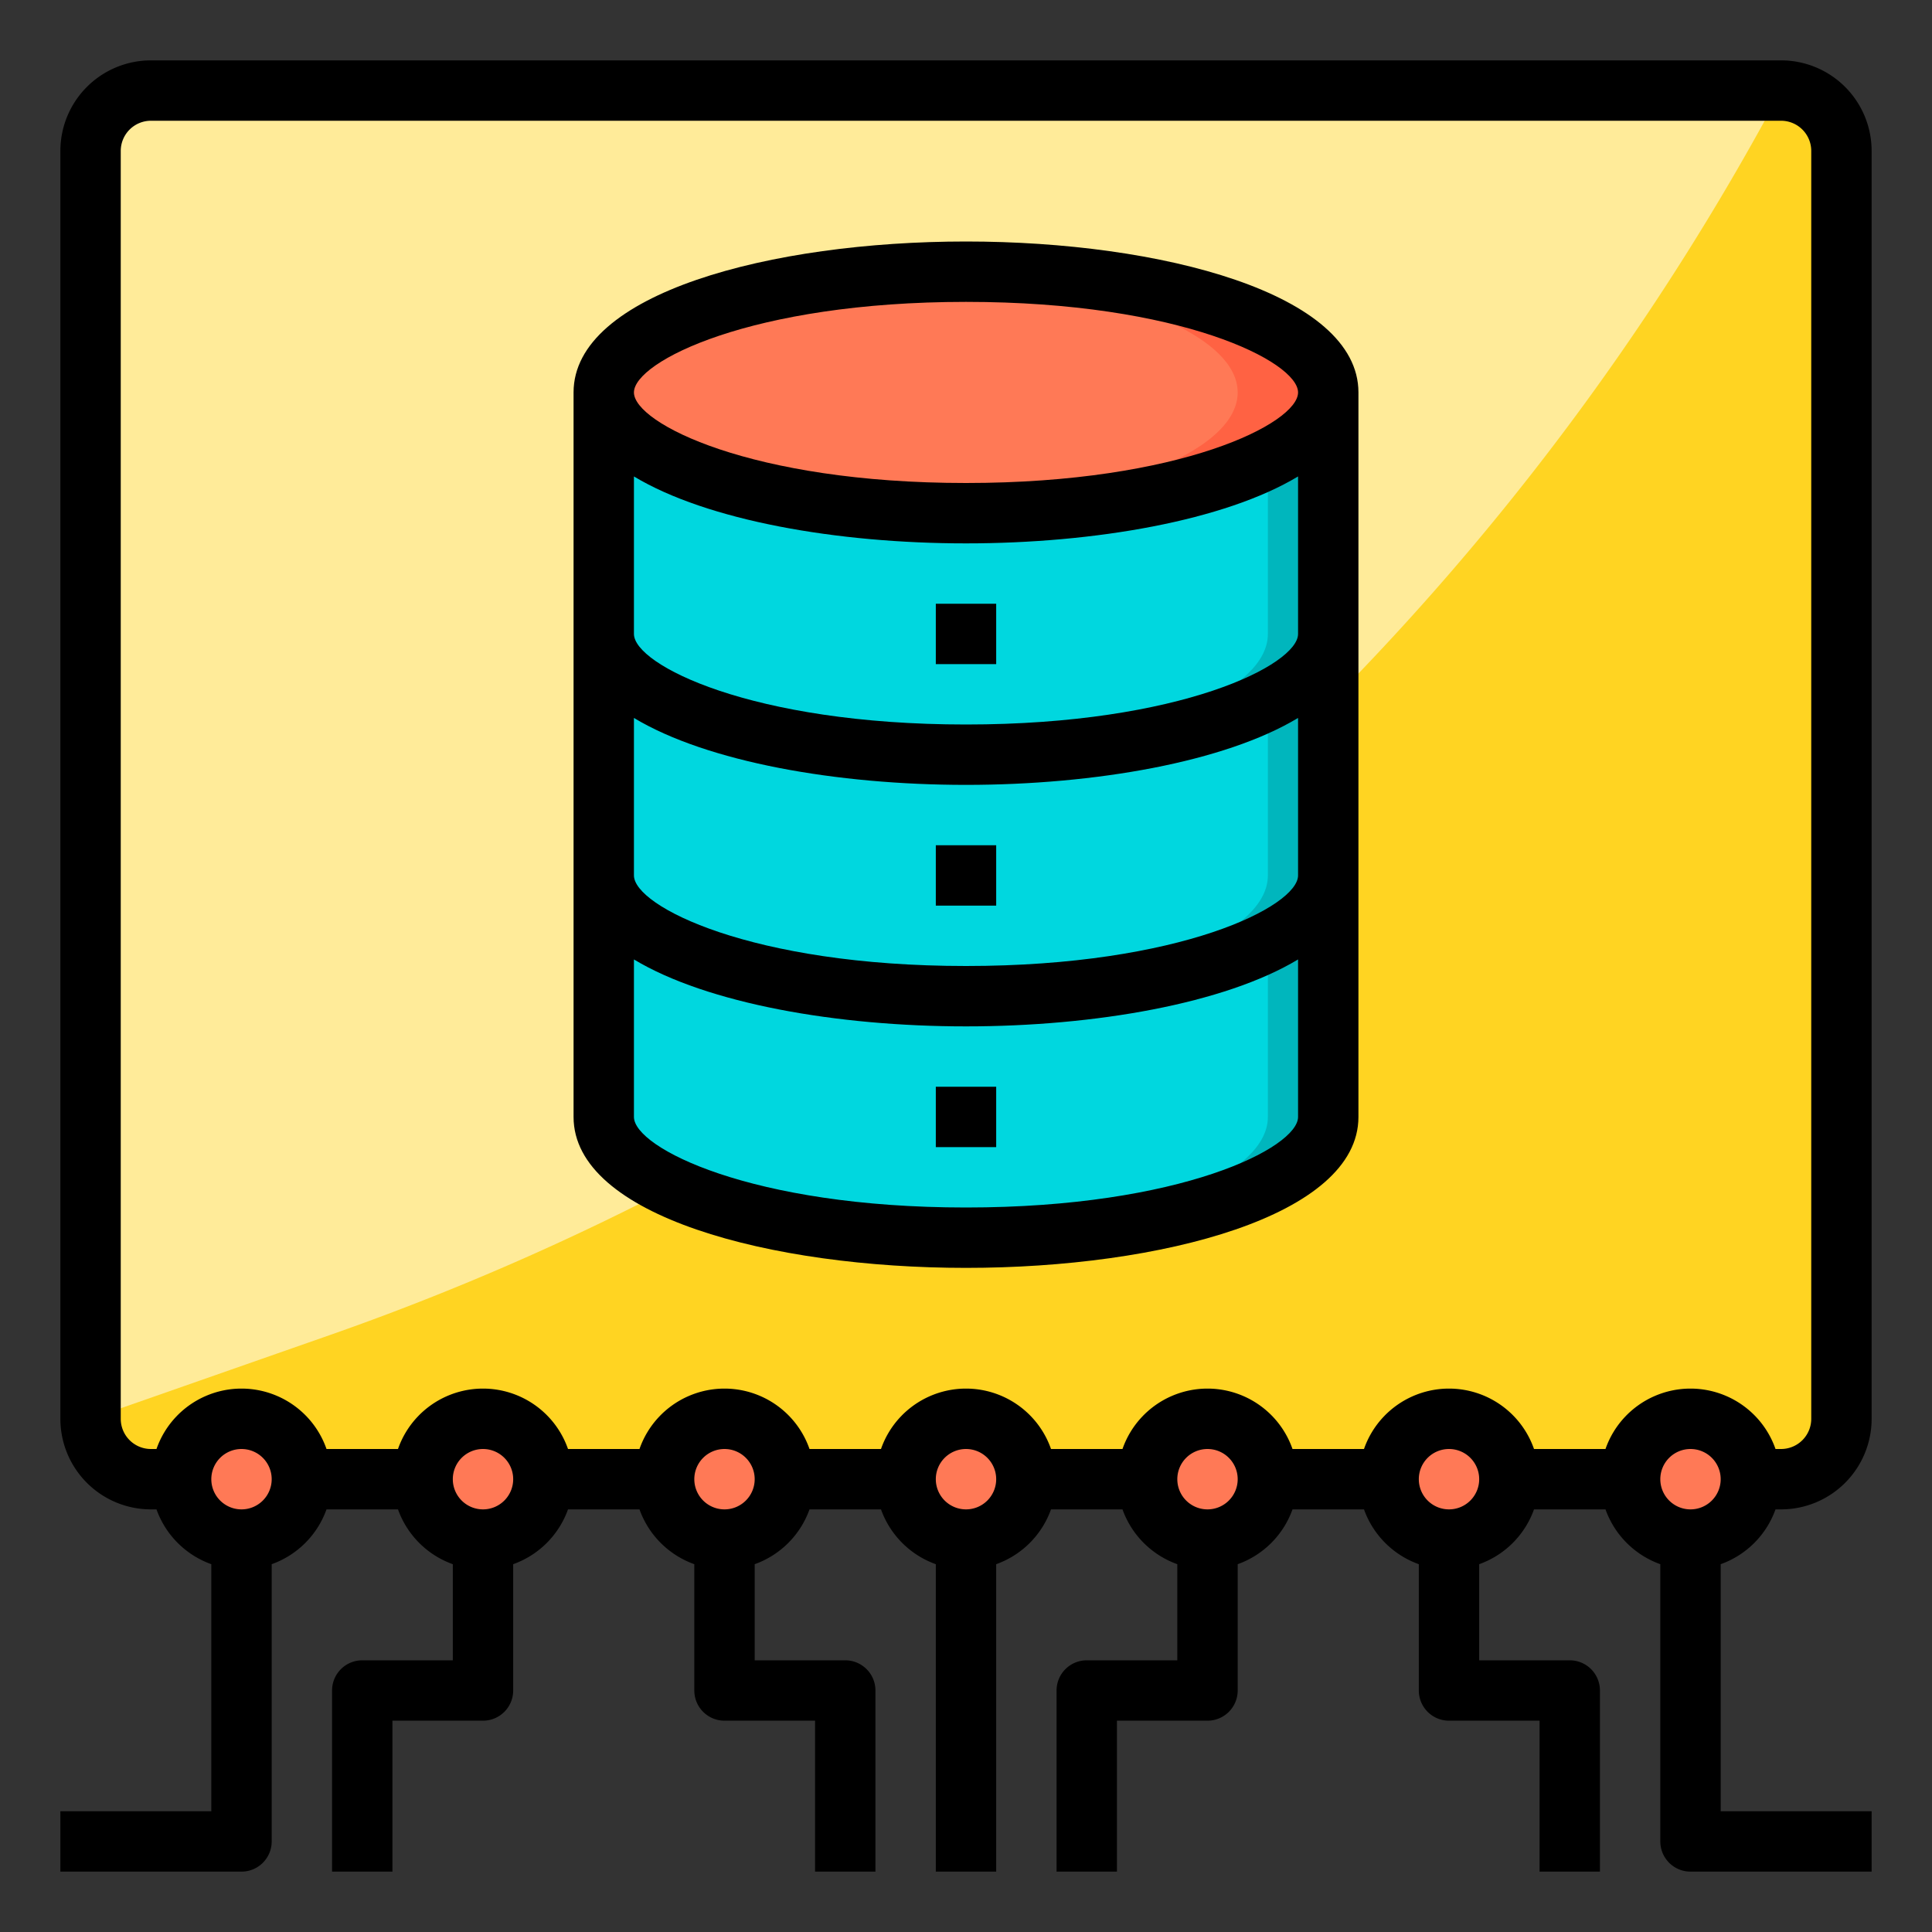 <svg height="512" viewBox="0 0 64 64" width="512" xmlns="http://www.w3.org/2000/svg"><rect x="0" y="0" width="64" height="64" fill="#333333" stroke="none"/><g id="data_structure" data-name="data structure"><rect fill="#ffeb99" height="46" rx="2" width="58" x="3" y="3"/><path d="m59 49h-54a2 2 0 0 1 -2-2l7.909-2.768a87.126 87.126 0 0 0 48.091-41.232 2 2 0 0 1 2 2v42a2 2 0 0 1 -2 2z" fill="#ffd422"/><circle cx="56" cy="49" fill="#ff7956" r="2"/><circle cx="48" cy="49" fill="#ff7956" r="2"/><path d="m44 29v8c0 2.21-5.37 4-12 4s-12-1.79-12-4v-8c0 2.21 5.37 4 12 4s12-1.79 12-4z" fill="#00d7df"/><path d="m44 21v8c0 2.21-5.37 4-12 4s-12-1.79-12-4v-8c0 2.21 5.37 4 12 4s12-1.79 12-4z" fill="#00d7df"/><path d="m44 13v8c0 2.21-5.37 4-12 4s-12-1.79-12-4v-8c0 2.21 5.37 4 12 4s12-1.79 12-4z" fill="#00d7df"/><path d="m44 13v8c0 2.21-5.37 4-12 4-.34 0-.67 0-1-.02 6.16-.16 11-1.88 11-3.98v-5.79c1.27-.64 2-1.4 2-2.21z" fill="#00b6bd"/><path d="m44 21v8c0 2.21-5.37 4-12 4-.34 0-.67 0-1-.02 6.16-.16 11-1.88 11-3.98v-5.79c1.27-.64 2-1.4 2-2.21z" fill="#00b6bd"/><path d="m44 29v8c0 2.21-5.37 4-12 4-.34 0-.67 0-1-.02 6.16-.16 11-1.88 11-3.98v-5.79c1.27-.64 2-1.4 2-2.21z" fill="#00b6bd"/><circle cx="40" cy="49" fill="#ff7956" r="2"/><ellipse cx="32" cy="13" fill="#ff7956" rx="12" ry="4"/><path d="m44 13c0 2.21-5.37 4-12 4q-.765 0-1.5-.03c5.92-.25 10.5-1.93 10.5-3.97s-4.58-3.72-10.5-3.97q.735-.03 1.5-.03c6.63 0 12 1.79 12 4z" fill="#ff6243"/><g fill="#ff7956"><circle cx="32" cy="49" r="2"/><circle cx="24" cy="49" r="2"/><circle cx="16" cy="49" r="2"/><circle cx="8" cy="49" r="2"/></g><path d="m58.816 50h.184a3 3 0 0 0 3-3v-42a3 3 0 0 0 -3-3h-54a3 3 0 0 0 -3 3v42a3 3 0 0 0 3 3h.184a3 3 0 0 0 1.816 1.816v8.184h-5v2h6a1 1 0 0 0 1-1v-9.184a3 3 0 0 0 1.816-1.816h2.368a3 3 0 0 0 1.816 1.816v3.184h-3a1 1 0 0 0 -1 1v6h2v-5h3a1 1 0 0 0 1-1v-4.184a3 3 0 0 0 1.816-1.816h2.368a3 3 0 0 0 1.816 1.816v4.184a1 1 0 0 0 1 1h3v5h2v-6a1 1 0 0 0 -1-1h-3v-3.184a3 3 0 0 0 1.816-1.816h2.368a3 3 0 0 0 1.816 1.816v10.184h2v-10.184a3 3 0 0 0 1.816-1.816h2.368a3 3 0 0 0 1.816 1.816v3.184h-3a1 1 0 0 0 -1 1v6h2v-5h3a1 1 0 0 0 1-1v-4.184a3 3 0 0 0 1.816-1.816h2.368a3 3 0 0 0 1.816 1.816v4.184a1 1 0 0 0 1 1h3v5h2v-6a1 1 0 0 0 -1-1h-3v-3.184a3 3 0 0 0 1.816-1.816h2.368a3 3 0 0 0 1.816 1.816v9.184a1 1 0 0 0 1 1h6v-2h-5v-8.184a3 3 0 0 0 1.816-1.816zm-2.816 0a1 1 0 1 1 1-1 1 1 0 0 1 -1 1zm-52-3v-42a1 1 0 0 1 1-1h54a1 1 0 0 1 1 1v42a1 1 0 0 1 -1 1h-.184a2.982 2.982 0 0 0 -5.632 0h-2.368a2.982 2.982 0 0 0 -5.632 0h-2.368a2.982 2.982 0 0 0 -5.632 0h-2.368a2.982 2.982 0 0 0 -5.632 0h-2.368a2.982 2.982 0 0 0 -5.632 0h-2.368a2.982 2.982 0 0 0 -5.632 0h-2.368a2.982 2.982 0 0 0 -5.632 0h-.184a1 1 0 0 1 -1-1zm4 3a1 1 0 1 1 1-1 1 1 0 0 1 -1 1zm8 0a1 1 0 1 1 1-1 1 1 0 0 1 -1 1zm8 0a1 1 0 1 1 1-1 1 1 0 0 1 -1 1zm8 0a1 1 0 1 1 1-1 1 1 0 0 1 -1 1zm8 0a1 1 0 1 1 1-1 1 1 0 0 1 -1 1zm8 0a1 1 0 1 1 1-1 1 1 0 0 1 -1 1z"/><path d="m32 42c6.46 0 13-1.717 13-5v-24c0-3.283-6.54-5-13-5s-13 1.717-13 5v24c0 3.283 6.54 5 13 5zm0-2c-7.117 0-11-1.982-11-3v-5.217c2.426 1.46 6.725 2.217 11 2.217s8.574-.757 11-2.217v5.217c0 1.018-3.883 3-11 3zm0-30c7.117 0 11 1.982 11 3s-3.883 3-11 3-11-1.982-11-3 3.883-3 11-3zm-11 5.783c2.426 1.46 6.725 2.217 11 2.217s8.574-.757 11-2.217v5.217c0 1.018-3.883 3-11 3s-11-1.982-11-3zm0 8c2.426 1.46 6.725 2.217 11 2.217s8.574-.757 11-2.217v5.217c0 1.018-3.883 3-11 3s-11-1.982-11-3z"/><path d="m31 20h2v2h-2z"/><path d="m31 28h2v2h-2z"/><path d="m31 36h2v2h-2z"/></g></svg>